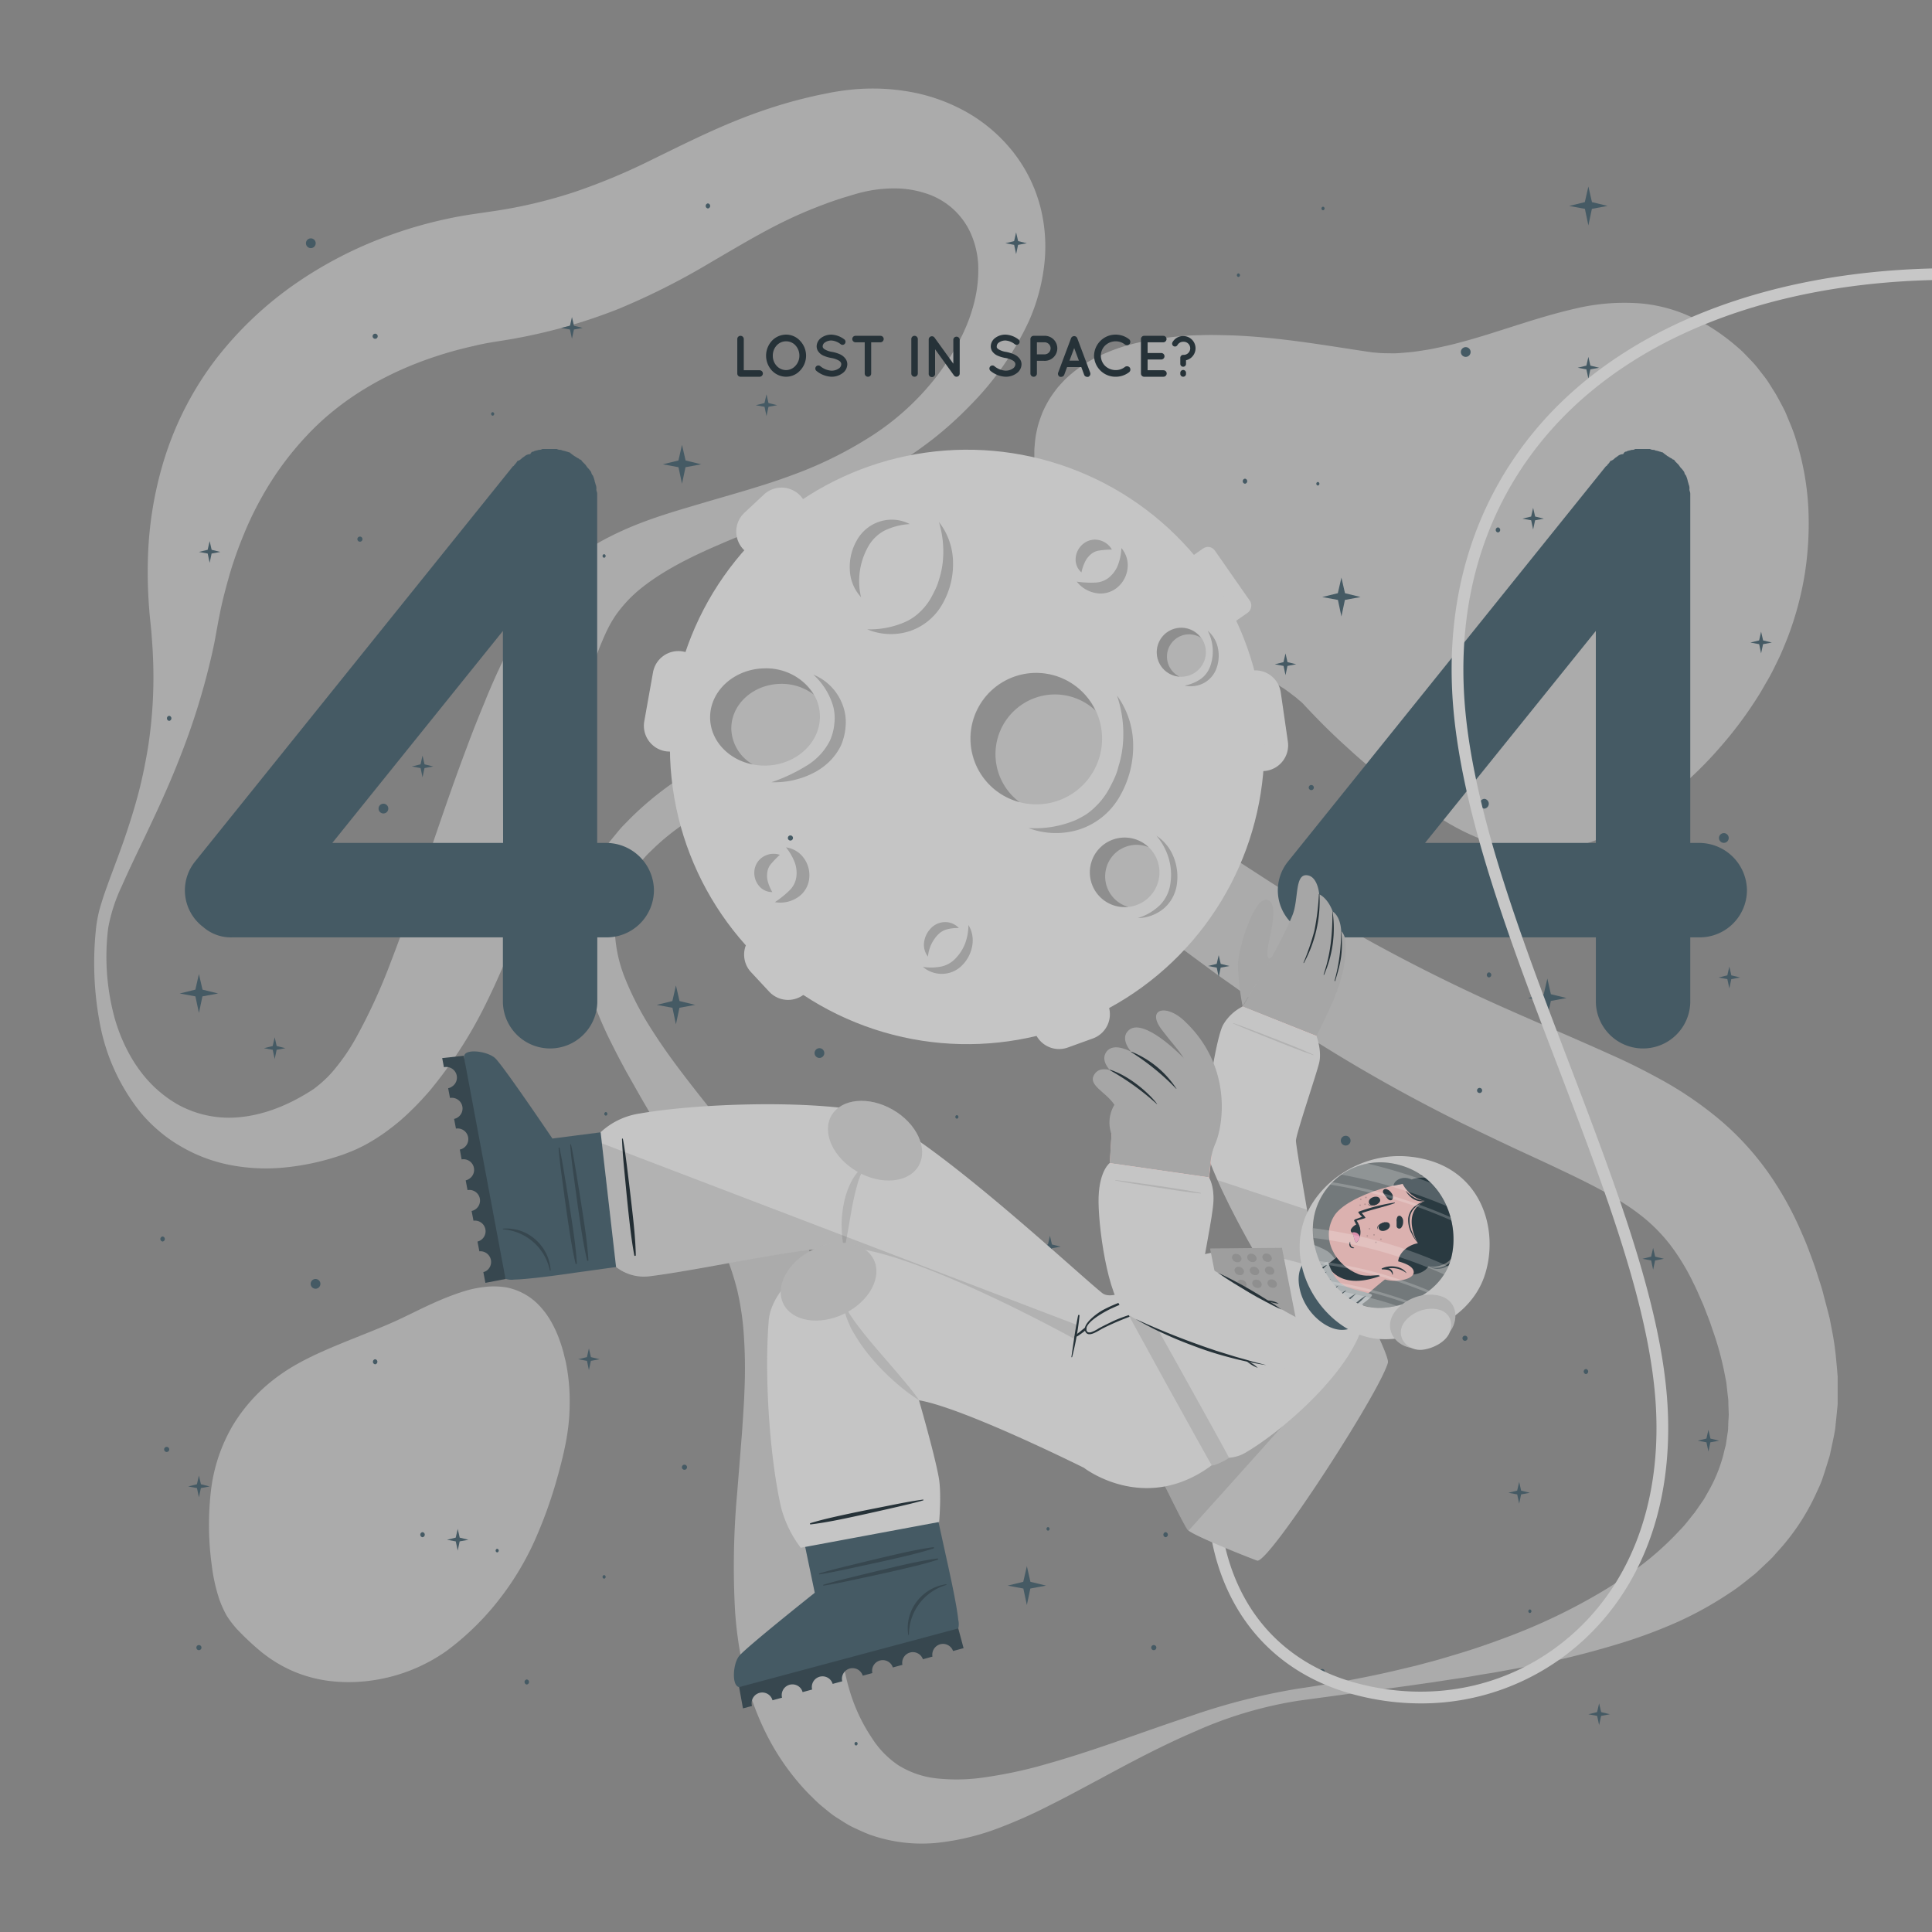 <svg xmlns="http://www.w3.org/2000/svg" viewBox="0 0 500 500"><rect x="0" y="0" width="500" height="500" fill="#808080" stroke="none"/><g id="freepik--background-complete--inject-77"><g style="opacity:0.4"><path d="M28,240.16a60.34,60.34,0,0,0,1.69,23.39c2.14,7.46,6.1,14.41,11.74,19.09a30.85,30.85,0,0,0,4.41,3.11,27.71,27.71,0,0,0,4.81,2.12,27.21,27.21,0,0,0,10.09,1.35c6.79-.37,13.32-2.93,19.26-6.63.35-.23.77-.47,1.08-.69l.85-.64c.56-.46,1.12-.9,1.66-1.41a28,28,0,0,0,3.12-3.28,52.55,52.55,0,0,0,5.51-8.13,149.14,149.14,0,0,0,9-19.68c5.4-14,10.15-29,15.49-44.11q2-5.67,4.16-11.39c1.41-3.82,2.94-7.64,4.53-11.48a169.14,169.14,0,0,1,11.41-23.16c1.2-2,2.49-3.92,4-5.89.74-1,1.55-2,2.41-2.94s1.76-1.85,2.68-2.71a51.72,51.72,0,0,1,11.86-8.16c8.19-4.18,16.34-6.44,24.2-8.77s15.57-4.4,23-7.17a103.09,103.09,0,0,0,20.83-10.31,67.42,67.42,0,0,0,16.61-15.26c4.55-6,8.14-12.58,9.75-19.27a33.79,33.79,0,0,0,1-9.75,22.93,22.93,0,0,0-2.15-8.49A19,19,0,0,0,239.45,50a25.73,25.73,0,0,0-7.87-1.24,35.29,35.29,0,0,0-8.47,1c-.72.17-1.44.38-2.16.59l-2.56.77c-1.69.54-3.38,1.1-5,1.72-3.32,1.23-6.58,2.6-9.82,4.16-6.47,3.1-12.93,7-20.1,11.18A180.86,180.86,0,0,1,159.93,80a140.81,140.81,0,0,1-26.08,7.49c-1.1.23-2.2.38-3.3.57l-3,.48c-1.63.27-3.29.59-4.94,1a100.13,100.13,0,0,0-9.81,2.69c-12.9,4.24-24.51,11-33.35,20.45a79.85,79.85,0,0,0-11.71,16,84.21,84.21,0,0,0-4.55,9.4,103.57,103.57,0,0,0-3.66,10.22c-1,3.53-2,7.16-2.71,10.89-.37,1.74-.75,4-1.14,6.1s-.87,4.2-1.37,6.27a181.18,181.18,0,0,1-7.62,24.13c-3,7.77-6.5,15.23-10,22.55-1.76,3.66-3.51,7.3-5.13,11A43.13,43.13,0,0,0,28,240.16Zm-3.1-.33a33.52,33.52,0,0,1,1.38-6.22c.6-2,1.31-3.91,2-5.82,1.4-3.82,2.86-7.58,4.15-11.38s2.48-7.61,3.48-11.46,1.77-7.74,2.41-11.62A118.34,118.34,0,0,0,39.59,170c-.07-1.93-.22-3.86-.36-5.78s-.39-3.69-.57-6a119.63,119.63,0,0,1-.39-13.16,95.59,95.59,0,0,1,4.46-26.92A83.59,83.59,0,0,1,55.9,92.91,93.07,93.07,0,0,1,76.82,73.17a105.66,105.66,0,0,1,25.24-12.71,112.18,112.18,0,0,1,13.47-3.79c2.28-.5,4.59-.91,6.94-1.26l5.68-.83a124.79,124.79,0,0,0,20.59-4.91,160.43,160.43,0,0,0,20.34-8.53c7-3.4,14.71-7.32,23.06-10.58A132.2,132.2,0,0,1,205,26.27c2.18-.6,4.38-1.13,6.58-1.62l3.31-.67c1.25-.23,2.5-.43,3.77-.59a54.87,54.87,0,0,1,15.61.17,46.59,46.59,0,0,1,15.33,5.14,41.18,41.18,0,0,1,12.6,10.64,38.59,38.59,0,0,1,7.14,14.59,41.39,41.39,0,0,1,.82,15.37,50,50,0,0,1-3.9,13.85A77.11,77.11,0,0,1,251,105a94.53,94.53,0,0,1-9.6,8.66,110.67,110.67,0,0,1-10.54,7.24c-14.53,8.78-30.45,13.8-45,20.16-7.28,3.13-14.29,6.68-19.8,11.07a34.19,34.19,0,0,0-6.75,7.15c-.43.64-.83,1.28-1.2,1.93s-.7,1.29-1.05,2c-.68,1.42-1.34,3-2,4.64-1.24,3.29-2.33,6.88-3.34,10.55s-2,7.43-3,11.23l-2.91,11.53c-1,3.87-2,7.77-3.06,11.68-4.32,15.61-9.34,31.45-17,46.92a113.55,113.55,0,0,1-14.5,22.48c-1.53,1.76-3.12,3.5-4.87,5.18a52.9,52.9,0,0,1-5.56,4.79,49,49,0,0,1-6.42,4.14A38.19,38.19,0,0,1,90.87,298l-1.84.72c-.59.22-1.11.37-1.67.56a64.58,64.58,0,0,1-13.65,2.86,48.8,48.8,0,0,1-14.11-.63,40.43,40.43,0,0,1-13.1-5,36.35,36.35,0,0,1-5.57-4,38.17,38.17,0,0,1-4.71-4.81,52,52,0,0,1-10.45-23.22A83.75,83.75,0,0,1,24.9,239.83Z" style="fill:#ebebeb"></path><path d="M336,440.15a105,105,0,0,0-26.5,7.85c-8.53,3.64-16.74,8-25,12.48-4.16,2.2-8.31,4.49-12.61,6.62a129.23,129.23,0,0,1-13.44,6,63.78,63.78,0,0,1-15.35,3.76,40.12,40.12,0,0,1-17.85-2c-1.51-.55-3-1.27-4.45-1.94s-2.8-1.62-4.19-2.48-2.58-1.92-3.83-2.93-2.31-2.14-3.45-3.24a62.3,62.3,0,0,1-10.52-14.57,71.9,71.9,0,0,1-6.14-16.52,100.33,100.33,0,0,1-2.45-16.42,209.65,209.65,0,0,1,.56-30.39l1.13-14.11c.19-2.3.32-4.57.47-6.83l.2-3.37.13-3.32a125.68,125.68,0,0,0-.19-12.92,71.18,71.18,0,0,0-1.77-12.11,72.34,72.34,0,0,0-4.28-12.13c-1.81-4.12-3.89-8.28-6.14-12.44-4.5-8.36-9.6-16.69-14.58-25.31l-3.69-6.52c-1.2-2.22-2.39-4.44-3.52-6.73a100.35,100.35,0,0,1-6-14.3,50.87,50.87,0,0,1-2.69-15.88,36.48,36.48,0,0,1,3.73-15.88,41.25,41.25,0,0,1,4.22-6.73l2.47-3c.84-1,1.72-1.81,2.58-2.72a81.39,81.39,0,0,1,11.49-9.59,78,78,0,0,1,13.27-7.13c1.17-.45,2.32-1,3.52-1.39l3.59-1.22c2.42-.69,4.86-1.38,7.34-1.88a102.57,102.57,0,0,1,30.28-1.69,131.63,131.63,0,0,1,15.07,2.11c5,.93,9.9,2.23,14.77,3.65,2.41.76,4.86,1.46,7.23,2.32l3.59,1.25,3.55,1.35q7.08,2.75,13.92,6c2.28,1.1,4.53,2.23,6.79,3.36s4.46,2.37,6.66,3.6,4.4,2.47,6.55,3.78,4.32,2.6,6.42,4l12.13,7.85c2,1.28,4,2.48,6,3.73l3,1.85,3,1.79a455.36,455.36,0,0,0,49.41,25.52c8.52,3.78,17.13,7.41,26.24,11.52,4.54,2,9.21,4.33,14,7a94.06,94.06,0,0,1,14.47,10,73.49,73.49,0,0,1,12.65,13.87,85.08,85.08,0,0,1,8.63,15.69c1.2,2.64,2.11,5.24,3.07,7.86.46,1.3.85,2.59,1.27,3.88s.84,2.57,1.18,4l1.08,4.09.52,2.05.4,2.13a73,73,0,0,1,1.27,8.58c.14,1.46.28,2.92.38,4.38V363c0,.74-.12,1.5-.18,2.25l-.46,4.49c-.22,1.49-.57,3-.87,4.45l-.47,2.21c-.18.73-.43,1.46-.65,2.18-.45,1.44-.89,2.89-1.38,4.3s-1.19,2.77-1.8,4.13a57.49,57.49,0,0,1-9.67,14.46l-1.4,1.58c-.49.5-1,1-1.5,1.45-1,.95-2,1.91-3,2.81-2.14,1.67-4.2,3.45-6.44,4.86a91.94,91.94,0,0,1-13.53,7.55,131.08,131.08,0,0,1-14,5.29,232,232,0,0,1-28.15,6.86c-2.35.41-4.69.89-7,1.24s-4.67.83-7,1.16-4.69.71-7,1.06l-7,1Zm-.52-3.06c9.27-1.34,18.47-3,27.54-5.2l3.4-.81,3.38-.9c2.25-.57,4.48-1.26,6.7-1.93,4.46-1.3,8.84-2.82,13.16-4.44a151.67,151.67,0,0,0,24.68-11.75,114.27,114.27,0,0,0,11-7.42,78.44,78.44,0,0,0,9.34-8.56c1.47-1.45,2.62-3.1,3.9-4.62l1.67-2.41c.27-.4.56-.79.82-1.2l.69-1.24A39.34,39.34,0,0,0,446,376.53c.2-.87.4-1.72.64-2.56l.39-2.62c.06-.44.15-.86.19-1.3l.05-1.34c0-.9.12-1.77.13-2.66l-.1-2.72c0-.45,0-.89-.05-1.35l-.17-1.39-.3-2.76-.55-2.82A80.37,80.37,0,0,0,443,343.55c-.28-.95-.69-2-1.08-3s-.76-2-1.17-3c-.85-1.89-1.64-3.85-2.55-5.6a56.69,56.69,0,0,0-5.82-9.61,42.94,42.94,0,0,0-7.16-7.35c-5.39-4.38-12.8-8.21-21.15-12.15-4.15-2-8.47-3.94-12.86-6s-8.82-4.19-13.24-6.35a422.5,422.5,0,0,1-51.52-30.23l-3.09-2.09-3-2.15c-2-1.44-4.07-2.85-6.07-4.32l-11.68-8.62c-3.72-2.73-7.5-5.37-11.29-8l-5.74-3.81c-1.93-1.22-3.86-2.46-5.81-3.67-3.91-2.34-7.82-4.72-11.83-6.84l-3-1.63-3-1.55c-2-1.06-4.06-2-6.11-2.95a139,139,0,0,0-25.27-8.88,95.16,95.16,0,0,0-13-2.11,68.35,68.35,0,0,0-13,0A58.76,58.76,0,0,0,180,211.33a59.66,59.66,0,0,0-10.41,7.82c-.77.77-1.6,1.51-2.34,2.29l-2.08,2.36a32.7,32.7,0,0,0-3.33,5.17,24.54,24.54,0,0,0-2.73,11.72,36.43,36.43,0,0,0,2.66,12.52,78.4,78.4,0,0,0,6.2,12.17c2.46,3.94,5.16,7.82,8.05,11.62,5.73,7.63,12,15.08,18.16,23,3.07,4,6.08,8.12,8.94,12.54a95.55,95.55,0,0,1,7.82,14.39c4.54,10.75,6.29,21.63,7,32.09,1.37,20.88-1.3,40.09-.91,57.31.18,8.59,1.12,16.52,3.62,23.54a44.52,44.52,0,0,0,5.05,10,23.71,23.71,0,0,0,6.84,7,23.46,23.46,0,0,0,9.88,3.38,48.82,48.82,0,0,0,12.43-.28,117.12,117.12,0,0,0,13.21-2.67c4.42-1.21,8.88-2.54,13.3-4,8.88-2.9,17.7-6.21,26.66-9.15A166.85,166.85,0,0,1,335.52,437.09Z" style="fill:#ebebeb"></path><path d="M293.15,89a68.75,68.75,0,0,1,9.1-1.64c1.46-.19,2.88-.3,4.31-.43s2.83-.16,4.22-.19c2.78-.1,5.49,0,8.2.06,10.74.43,21,2.07,31.14,3.64l3.59.54,1.59.23,1.63.13c1.09.1,2.22.07,3.34.1s2.28-.1,3.45-.19,2.32-.21,3.51-.4,2.35-.35,3.55-.59c2.36-.48,4.78-1,7.16-1.66,9.64-2.54,19.17-6.32,29.81-8.75a54.56,54.56,0,0,1,17.17-1.3,39.47,39.47,0,0,1,13.47,3.82c.71.35,1.44.68,2.13,1l2,1.19A55,55,0,0,1,450,90.14c1.18,1,2.3,2.26,3.44,3.43s2.05,2.49,3.07,3.76,1.78,2.63,2.66,4c.45.68.8,1.37,1.16,2l1.1,2.08.54,1.06.45,1.06.88,2.14a38.48,38.48,0,0,1,1.56,4.32A70.67,70.67,0,0,1,468,131.49a84.46,84.46,0,0,1-.94,17.16A83.52,83.52,0,0,1,462.64,165c-.51,1.31-1.05,2.61-1.6,3.89s-1.2,2.55-1.81,3.8-1.27,2.5-2,3.72-1.36,2.43-2.13,3.62a102.83,102.83,0,0,1-9.95,13.37,101.27,101.27,0,0,1-11.7,11.47A85.63,85.63,0,0,1,420.36,214a54.3,54.3,0,0,1-14.7,5.65,35.11,35.11,0,0,1-16-.38,59.56,59.56,0,0,1-15-6.35,158.74,158.74,0,0,1-26-19.47c-4-3.6-7.75-7.35-11.31-11.2a8.34,8.34,0,0,0-1.11-1l-.93-.81c-.72-.49-1.27-1-2-1.5l-1-.72c-.37-.23-.75-.44-1.1-.68-.69-.48-1.55-.88-2.27-1.35a98,98,0,0,0-11-5.14l-6.58-2.59-3.52-1.37-3.67-1.52c-2.49-1-5.11-2.27-7.77-3.59a75,75,0,0,1-8.24-4.91,52.45,52.45,0,0,1-8.24-7,43.51,43.51,0,0,1-6.87-9.56l-.72-1.32-.61-1.35c-.39-.91-.8-1.82-1.16-2.74a46.32,46.32,0,0,1-1.62-5.54l-.57-2.76-.35-2.68a45.48,45.48,0,0,1-.34-5.26c0-.46,0-.81,0-1.34,0-.71,0-1.4.09-2.09a24.09,24.09,0,0,1,.63-4.32c.07-.35.16-.72.25-1.08l.35-1.1c.24-.72.51-1.44.78-2.15a28.78,28.78,0,0,1,2.13-4c.41-.61.83-1.2,1.27-1.78.22-.29.44-.59.66-.85l.69-.77c.45-.49.92-1,1.41-1.46s.93-.84,1.42-1.26,1-.79,1.45-1.15l1.41-1c.47-.3,1-.64,1.42-.9l1.37-.76A47.56,47.56,0,0,1,293.15,89Z" style="fill:#ebebeb"></path><path d="M146.71,354a50.4,50.4,0,0,1,.71,10.09c-.09,6.46-1.55,12.37-3.14,18.14a116.67,116.67,0,0,1-6.05,16.8,74.27,74.27,0,0,1-9.35,15.3,70,70,0,0,1-13.41,13,44.23,44.23,0,0,1-18.92,7.53,42.28,42.28,0,0,1-10.9.22,34.83,34.83,0,0,1-10.15-2.73,35.58,35.58,0,0,1-8-4.94,69.86,69.86,0,0,1-6.16-5.78,25.1,25.1,0,0,1-2.69-3.53A28,28,0,0,1,56.79,414a45.49,45.49,0,0,1-2-9,76.72,76.72,0,0,1-.21-19.1,43.19,43.19,0,0,1,5.81-17.24A43.74,43.74,0,0,1,72.21,356c4.73-3.44,10.29-5.91,15.72-8.16s10.87-4.25,15.94-6.65,10-5.06,16.18-7a28.36,28.36,0,0,1,5.06-1.09,20.46,20.46,0,0,1,6,.09,15.88,15.88,0,0,1,7.25,3.53,19.78,19.78,0,0,1,1.46,1.43c.43.49.86,1,1.27,1.52A24.38,24.38,0,0,1,143,342.7a29.65,29.65,0,0,1,1.4,3c.35.93.74,2,1,2.85l.41,1.41.33,1.37C146.4,352.25,146.55,353.11,146.71,354Z" style="fill:#ebebeb"></path></g></g><g id="freepik--number-2--inject-77"><path d="M452.11,230.37a12.24,12.24,0,0,1-12.44,12.22h-2.23v16.88a12.22,12.22,0,0,1-24.43,0V242.59H343a10.88,10.88,0,0,1-7.55-2.67,11.88,11.88,0,0,1-2-17.1l82.18-102.18c.23,0,.23-.22.45-.44a3.47,3.47,0,0,0,.67-.89,2.48,2.48,0,0,0,1.11-.67c.22-.22.66-.44.89-.67a2.37,2.37,0,0,1,1.33-.44c.22-.44.44-.67.89-.67.22-.22.66-.22,1.33-.44a1.35,1.35,0,0,0,.89-.22H427a2,2,0,0,0,1.11.22c.23.22.89.22,1.34.44.22,0,.67.23.89.23.44.44.88.66,1.1.88.45.23.67.45,1.12.67a.22.22,0,0,1,.22.22c.22,0,.67.22.67.45l.88.89c.23.22.45.66.67.88a6.52,6.52,0,0,1,.89,1.11,1.61,1.61,0,0,0,.45.89,9.55,9.55,0,0,1,.44,1.34c0,.22.22.66.22.88a2.46,2.46,0,0,1,.22,1.34c0,.44.22.66.22,1.11v90.4h2.23A12.38,12.38,0,0,1,452.11,230.37ZM413,163.29,368.8,218.15H413Z" style="fill:#455a64"></path></g><g id="freepik--Planet--inject-77"><path d="M179.86,189l2.26-12.67a6.67,6.67,0,0,0-5.39-7.73h0A6.67,6.67,0,0,0,169,174l-2.26,12.66a6.68,6.68,0,0,0,5.39,7.74h0A6.67,6.67,0,0,0,179.86,189Z" style="fill:#C5C5C5"></path><path d="M333.3,191.94l-1.84-12.74a6.66,6.66,0,0,0-7.55-5.64h0a6.66,6.66,0,0,0-5.64,7.55l1.83,12.73a6.68,6.68,0,0,0,7.56,5.65h0A6.67,6.67,0,0,0,333.3,191.94Z" style="fill:#C5C5C5"></path><path d="M201.76,142.45l5.05-4.72a6.67,6.67,0,0,0,.33-9.42h0a6.68,6.68,0,0,0-9.43-.33l-5.05,4.72a6.66,6.66,0,0,0-.32,9.42h0A6.67,6.67,0,0,0,201.76,142.45Z" style="fill:#C5C5C5"></path><path d="M208.83,247.51l-4.71-5a6.67,6.67,0,0,0-9.43-.33h0a6.67,6.67,0,0,0-.32,9.42l4.71,5.06a6.68,6.68,0,0,0,9.43.32h0A6.67,6.67,0,0,0,208.83,247.51Z" style="fill:#C5C5C5"></path><rect x="303.33" y="146.15" width="20.24" height="13.33" rx="2.16" transform="translate(259.59 -191.72) rotate(55.12)" style="fill:#C5C5C5"></rect><path d="M276.34,271.1l6.5-2.35a6.66,6.66,0,0,0,4-8.53h0a6.66,6.66,0,0,0-8.53-4l-6.5,2.35a6.68,6.68,0,0,0-4,8.54h0A6.68,6.68,0,0,0,276.34,271.1Z" style="fill:#C5C5C5"></path><circle cx="250.29" cy="193.32" r="76.92" transform="translate(-29.43 45.75) rotate(-9.87)" style="fill:#C5C5C5"></circle><path d="M243,135.1a17.24,17.24,0,0,1,3.64,10.19A20.82,20.82,0,0,1,244,156.13a15.27,15.27,0,0,1-8.71,7.25,15.87,15.87,0,0,1-10.85-.51,22.75,22.75,0,0,0,9.9-1.94,13.54,13.54,0,0,0,3.88-2.69,15.3,15.3,0,0,0,2.85-3.75c.38-.7.76-1.44,1.1-2.18s.63-1.51.84-2.29a22.21,22.21,0,0,0,1-4.79A26.4,26.4,0,0,0,243,135.1Z" style="opacity:0.2"></path><path d="M222.83,154.54a11,11,0,0,1-2.89-6.95,13.77,13.77,0,0,1,1.74-7.63,10.4,10.4,0,0,1,6.25-5.06,10.2,10.2,0,0,1,7.53.73,17.2,17.2,0,0,0-6.59,1.71,10.5,10.5,0,0,0-4.26,4.25A18.21,18.21,0,0,0,222.83,154.54Z" style="opacity:0.2"></path><path d="M250.63,239.39a7.66,7.66,0,0,1,1,5.27,9.34,9.34,0,0,1-2.48,5,7.34,7.34,0,0,1-5.24,2.37,7.53,7.53,0,0,1-5.07-1.8,13.7,13.7,0,0,0,4.85-.11,7.18,7.18,0,0,0,3.67-2.15,11.45,11.45,0,0,0,2.41-3.79A13.9,13.9,0,0,0,250.63,239.39Z" style="opacity:0.2"></path><path d="M240.15,247.57a5,5,0,0,1-1-3.66,6.38,6.38,0,0,1,1.71-3.62,5.15,5.15,0,0,1,3.81-1.65,4.83,4.83,0,0,1,3.49,1.54,10.76,10.76,0,0,0-3.27.38,5.19,5.19,0,0,0-2.24,1.42A9.54,9.54,0,0,0,240.15,247.57Z" style="opacity:0.2"></path><path d="M203.42,219.3a6.84,6.84,0,0,1,4.62,2.79,7.54,7.54,0,0,1,1.32,5.71,6.71,6.71,0,0,1-3.52,4.8,8,8,0,0,1-5.29.87,25.24,25.24,0,0,0,3.74-3,6,6,0,0,0,1.76-3.25,7.86,7.86,0,0,0-.31-3.85A14.21,14.21,0,0,0,203.42,219.3Z" style="opacity:0.2"></path><path d="M199.87,230.87a4.39,4.39,0,0,1-3.52-1.7,5.26,5.26,0,0,1-1.06-4.17,4.8,4.8,0,0,1,2.68-3.52,5,5,0,0,1,3.85-.25,24.48,24.48,0,0,0-2.3,2.38,4.07,4.07,0,0,0-.92,2,6,6,0,0,0,.06,2.33A11,11,0,0,0,199.87,230.87Z" style="opacity:0.2"></path><path d="M290.22,141.84a6.86,6.86,0,0,1,1.6,5.17,7.52,7.52,0,0,1-2.8,5.14,6.75,6.75,0,0,1-5.82,1.25,8,8,0,0,1-4.53-2.87,25.18,25.18,0,0,0,4.78.24,5.93,5.93,0,0,0,3.47-1.25,7.75,7.75,0,0,0,2.33-3.09A14.1,14.1,0,0,0,290.22,141.84Z" style="opacity:0.2"></path><path d="M279.88,148.14a4.4,4.4,0,0,1-1.5-3.61,5.25,5.25,0,0,1,2-3.82,4.79,4.79,0,0,1,4.33-.86,5.06,5.06,0,0,1,3.05,2.38,24.07,24.07,0,0,0-3.3.25,4.13,4.13,0,0,0-2,.85,5.94,5.94,0,0,0-1.51,1.78A11.47,11.47,0,0,0,279.88,148.14Z" style="opacity:0.2"></path><path d="M271.36,207.87a17,17,0,1,0-19.85-13.55A17,17,0,0,0,271.36,207.87Z" style="fill:#C5C5C5"></path><path d="M271.36,207.87a17,17,0,1,0-19.85-13.55A17,17,0,0,0,271.36,207.87Z" style="opacity:0.1"></path><path d="M270.11,180a15.32,15.32,0,0,1,13.4,3.89,17,17,0,1,0-19.63,23.71,15.47,15.47,0,0,1,6.23-27.6Z" style="opacity:0.2"></path><path d="M289.08,180a22,22,0,0,1,4.18,12.58,25.91,25.91,0,0,1-3.29,13.2,18.73,18.73,0,0,1-10.53,8.85,20.16,20.16,0,0,1-13.27-.33,27.15,27.15,0,0,0,12.33-2.11,26.72,26.72,0,0,0,2.63-1.45,16.67,16.67,0,0,0,2.29-1.89,18.83,18.83,0,0,0,3.62-4.71c.48-.89.95-1.81,1.37-2.74s.78-1.89,1-2.87a27.14,27.14,0,0,0,1.2-6A31,31,0,0,0,289.08,180Z" style="opacity:0.2"></path><path d="M308.05,174.69a6.36,6.36,0,1,0-8.23-3.54A6.33,6.33,0,0,0,308.05,174.69Z" style="fill:#C5C5C5"></path><path d="M308.05,174.69a6.36,6.36,0,1,0-8.23-3.54A6.33,6.33,0,0,0,308.05,174.69Z" style="opacity:0.1"></path><path d="M305.61,164.58a5.69,5.69,0,0,1,5.18.47,6.33,6.33,0,1,0-5.5,10.08,5.77,5.77,0,0,1,.32-10.55Z" style="opacity:0.2"></path><path d="M312.56,163.24a7.9,7.9,0,0,1,2.59,4.28,9.54,9.54,0,0,1-.23,5.16,7,7,0,0,1-3.34,4.07,7.24,7.24,0,0,1-5,.68,10.83,10.83,0,0,0,4.28-1.79,7,7,0,0,0,2.44-3.48A11.52,11.52,0,0,0,312.56,163.24Z" style="opacity:0.2"></path><path d="M295.8,233.42a9,9,0,1,0-12.4-2.94A9,9,0,0,0,295.8,233.42Z" style="fill:#C5C5C5"></path><path d="M295.8,233.42a9,9,0,1,0-12.4-2.94A9,9,0,0,0,295.8,233.42Z" style="opacity:0.1"></path><path d="M289.89,219.86a8.12,8.12,0,0,1,7.37-.61A9,9,0,1,0,292,234.71a8.21,8.21,0,0,1-2.15-14.85Z" style="opacity:0.2"></path><path d="M299.28,216.28a11.77,11.77,0,0,1,4.42,5.45,13.77,13.77,0,0,1,.87,7.13,10,10,0,0,1-3.51,6.36,10.82,10.82,0,0,1-6.61,2.38,14.1,14.1,0,0,0,5.73-3.35,9.75,9.75,0,0,0,2.72-5.63,15,15,0,0,0-.43-6.46A16,16,0,0,0,299.28,216.28Z" style="opacity:0.2"></path><path d="M212.19,185.13c.2,6.94-6,12.76-13.83,13S184,192.92,183.79,186s6-12.76,13.82-13S212,178.18,212.19,185.13Z" style="fill:#C5C5C5"></path><path d="M212.19,185.13c.2,6.94-6,12.76-13.83,13S184,192.92,183.79,186s6-12.76,13.82-13S212,178.18,212.19,185.13Z" style="opacity:0.1"></path><path d="M189.27,188.79a11,11,0,0,0,5.56,9.05c-6.18-1.2-10.88-6-11.05-11.87-.21-6.94,6-12.76,13.83-13a14.44,14.44,0,0,1,13,6.79,13.7,13.7,0,0,0-8.82-2.77C194.71,177.2,189.08,182.49,189.27,188.79Z" style="opacity:0.2"></path><path d="M210.5,174.6a13.5,13.5,0,0,1,7.38,7.35,12.61,12.61,0,0,1,1,5.47,15.77,15.77,0,0,1-1.21,5.45,15.23,15.23,0,0,1-3.33,4.51,17.29,17.29,0,0,1-4.53,3,22.17,22.17,0,0,1-10.17,2.06,43.92,43.92,0,0,0,9-4.21,16.06,16.06,0,0,0,6.18-6.62,13.86,13.86,0,0,0,1.11-4.35,12,12,0,0,0-.31-4.5A17.73,17.73,0,0,0,210.5,174.6Z" style="opacity:0.2"></path></g><g id="freepik--number-1--inject-77"><path d="M169.24,230.37a12.24,12.24,0,0,1-12.44,12.22h-2.22v16.88a12.22,12.22,0,0,1-24.43,0V242.59h-70a10.88,10.88,0,0,1-7.55-2.67,11.88,11.88,0,0,1-2-17.1l82.18-102.18c.23,0,.23-.22.45-.44a3.47,3.47,0,0,0,.67-.89,2.54,2.54,0,0,0,1.11-.67c.22-.22.66-.44.89-.67a2.37,2.37,0,0,1,1.33-.44c.22-.44.44-.67.89-.67.22-.22.66-.22,1.33-.44a1.36,1.36,0,0,0,.89-.22h3.77a2,2,0,0,0,1.11.22c.22.22.89.22,1.34.44.22,0,.66.23.89.23.44.44.88.66,1.1.88.45.23.67.45,1.12.67a.22.22,0,0,1,.22.22c.22,0,.67.22.67.45l.88.89c.22.22.45.66.67.88a7.07,7.07,0,0,1,.89,1.11,1.66,1.66,0,0,0,.44.89,8.29,8.29,0,0,1,.45,1.34c0,.22.22.66.22.88a2.46,2.46,0,0,1,.22,1.34c0,.44.22.66.22,1.11v90.4h2.22A12.38,12.38,0,0,1,169.24,230.37Zm-39.09-67.08L86,218.15h44.2Z" style="fill:#455a64"></path></g><g id="freepik--Text--inject-77"><path d="M190.81,96.67V87.74a.82.82,0,0,1,.83-.83.84.84,0,0,1,.85.83v8.08h4.1a.84.84,0,0,1,0,1.68h-5A.83.83,0,0,1,190.81,96.67Z" style="fill:#263238"></path><path d="M207.08,88.22a5.56,5.56,0,0,1,0,7.66,4.92,4.92,0,0,1-3.62,1.62,5.11,5.11,0,0,1-3.71-1.62,5.67,5.67,0,0,1,0-7.66,5.07,5.07,0,0,1,3.71-1.62A4.89,4.89,0,0,1,207.08,88.22Zm-.2,3.83a3.89,3.89,0,0,0-1-2.65,3.25,3.25,0,0,0-2.39-1.07A3.3,3.3,0,0,0,201,89.4a3.89,3.89,0,0,0-1,2.65,3.82,3.82,0,0,0,1,2.64,3.31,3.31,0,0,0,2.45,1.09,3.27,3.27,0,0,0,2.39-1.09A3.82,3.82,0,0,0,206.88,92.05Z" style="fill:#263238"></path><path d="M211.18,94.87a.79.79,0,0,1,1.11-.11,5,5,0,0,0,2.89,1.17,3.26,3.26,0,0,0,1.89-.56,1.35,1.35,0,0,0,.65-1.09.88.88,0,0,0-.13-.49,1.41,1.41,0,0,0-.46-.45,5.88,5.88,0,0,0-2.07-.71h0a8.41,8.41,0,0,1-1.95-.59,3.27,3.27,0,0,1-1.41-1.18,2.32,2.32,0,0,1-.35-1.24,2.8,2.8,0,0,1,1.21-2.21,4.45,4.45,0,0,1,2.62-.81,5.93,5.93,0,0,1,3.3,1.21.79.79,0,0,1,.21,1.08.76.76,0,0,1-1.07.23,4.37,4.37,0,0,0-2.44-1,2.87,2.87,0,0,0-1.69.51,1.21,1.21,0,0,0-.58,1A.69.69,0,0,0,213,90a1.35,1.35,0,0,0,.4.39,5.12,5.12,0,0,0,1.9.67h0a9.33,9.33,0,0,1,2.09.63A3.6,3.6,0,0,1,218.92,93a2.43,2.43,0,0,1,.36,1.29,2.9,2.9,0,0,1-1.3,2.34,4.69,4.69,0,0,1-2.8.87A6.56,6.56,0,0,1,211.31,96,.8.8,0,0,1,211.18,94.87Z" style="fill:#263238"></path><path d="M227.87,88.59h-2.41v8.08a.82.82,0,0,1-.83.83.83.83,0,0,1-.84-.83V88.59H221.4a.85.85,0,0,1-.83-.85.82.82,0,0,1,.83-.83h6.47a.83.83,0,0,1,.83.83A.86.86,0,0,1,227.87,88.59Z" style="fill:#263238"></path><path d="M235.85,87.74a.82.82,0,0,1,.83-.83.85.85,0,0,1,.85.83v8.93a.85.85,0,0,1-.85.83.82.82,0,0,1-.83-.83Z" style="fill:#263238"></path><path d="M242,96.67a.83.83,0,1,1-1.65,0v-8.8h0a.83.83,0,0,1,1.49-.52l4.88,6.77V87.87a.83.83,0,0,1,1.65,0v8.8a.83.83,0,0,1-.83.83.82.82,0,0,1-.62-.3.28.28,0,0,1-.07-.09L242,90.39Z" style="fill:#263238"></path><path d="M256.24,94.87a.78.78,0,0,1,1.1-.11,5,5,0,0,0,2.89,1.17,3.32,3.32,0,0,0,1.9-.56,1.38,1.38,0,0,0,.65-1.09.88.88,0,0,0-.14-.49,1.47,1.47,0,0,0-.45-.45,5.87,5.87,0,0,0-2.08-.71h0a8.56,8.56,0,0,1-1.95-.59,3.32,3.32,0,0,1-1.41-1.18,2.41,2.41,0,0,1-.34-1.24,2.78,2.78,0,0,1,1.21-2.21,4.42,4.42,0,0,1,2.61-.81,5.9,5.9,0,0,1,3.3,1.21.79.79,0,0,1,.22,1.08.78.78,0,0,1-1.08.23,4.34,4.34,0,0,0-2.44-1,2.9,2.9,0,0,0-1.69.51,1.21,1.21,0,0,0-.58,1A.69.69,0,0,0,258,90a1.41,1.41,0,0,0,.41.39,5,5,0,0,0,1.89.67h0a9.33,9.33,0,0,1,2.09.63A3.6,3.6,0,0,1,264,93a2.43,2.43,0,0,1,.37,1.29,2.93,2.93,0,0,1-1.3,2.34,4.74,4.74,0,0,1-2.81.87A6.56,6.56,0,0,1,256.36,96,.8.8,0,0,1,256.24,94.87Z" style="fill:#263238"></path><path d="M270.21,93.38h-1.86v3.29a.84.84,0,0,1-1.68,0V87.74a.83.83,0,0,1,.83-.83h2.71a3.24,3.24,0,1,1,0,6.47Zm-1.86-1.68h1.86a1.56,1.56,0,1,0,0-3.11h-1.86Z" style="fill:#263238"></path><path d="M279.84,95h-3.68l-.74,2a.87.87,0,0,1-.79.53,1,1,0,0,1-.29,0,.86.86,0,0,1-.49-1.09l3.34-8.92a.86.86,0,0,1,.8-.53.83.83,0,0,1,.8.53l3.35,8.92a.86.86,0,0,1-.5,1.09.85.85,0,0,1-.29,0,.82.82,0,0,1-.77-.53Zm-.62-1.66L278,90.08l-1.22,3.26Z" style="fill:#263238"></path><path d="M283.14,92.05a5.57,5.57,0,0,1,5.56-5.45,5.65,5.65,0,0,1,3.49,1.18.87.87,0,0,1-1.06,1.38,3.78,3.78,0,0,0-2.43-.83A4,4,0,0,0,286,89.42a3.71,3.71,0,0,0,0,5.27,4,4,0,0,0,2.73,1.09,3.78,3.78,0,0,0,2.43-.84.93.93,0,0,1,1.21.17.89.89,0,0,1-.15,1.21,5.65,5.65,0,0,1-3.49,1.18A5.54,5.54,0,0,1,283.14,92.05Z" style="fill:#263238"></path><path d="M295.28,96.67V87.74a.82.82,0,0,1,.83-.83h4.95a.84.84,0,0,1,.84.83.86.86,0,0,1-.84.85H297v2.77h3.53a.84.84,0,0,1,0,1.68H297v2.78h4.1a.84.84,0,1,1,0,1.68h-4.9s0,0,0,0h0A.83.83,0,0,1,295.28,96.67Z" style="fill:#263238"></path><path d="M306.94,93.17v1a.73.73,0,0,1-.74.74.74.74,0,0,1-.74-.74V92.58s0,0,0,0,0,0,0,0a.76.76,0,0,1,.74-.74,1.7,1.7,0,1,0,0-3.39,1.68,1.68,0,0,0-1.46.83.74.74,0,1,1-1.28-.74,3.16,3.16,0,0,1,2.74-1.57,3.17,3.17,0,0,1,.74,6.26Zm0,3.32v.27a.73.73,0,0,1-.74.74.74.74,0,0,1-.74-.74v-.27a.74.74,0,0,1,.74-.74A.73.73,0,0,1,306.94,96.49Z" style="fill:#263238"></path></g><g id="freepik--Stars--inject-77"><polygon points="260.78 410.36 264.84 411.11 265.75 415.38 266.65 411.11 270.71 410.35 266.67 409.37 265.75 405.32 264.82 409.37 260.78 410.36" style="fill:#455a64"></polygon><polygon points="169.97 260.06 174.03 260.81 174.93 265.09 175.84 260.81 179.9 260.06 175.86 259.07 174.93 255.03 174.01 259.07 169.97 260.06" style="fill:#455a64"></polygon><polygon points="395.48 258.29 399.54 259.04 400.45 263.32 401.36 259.04 405.42 258.29 401.37 257.3 400.45 253.26 399.52 257.3 395.48 258.29" style="fill:#455a64"></polygon><polygon points="439.36 372.85 441.63 373.27 442.14 375.66 442.64 373.27 444.91 372.85 442.65 372.3 442.14 370.04 441.62 372.3 439.36 372.85" style="fill:#455a64"></polygon><polygon points="408.3 95.17 410.56 95.59 411.07 97.98 411.58 95.59 413.85 95.17 411.59 94.62 411.07 92.36 410.56 94.62 408.3 95.17" style="fill:#455a64"></polygon><polygon points="453 166.29 455.27 166.71 455.77 169.1 456.28 166.71 458.55 166.29 456.29 165.74 455.77 163.48 455.26 165.74 453 166.29" style="fill:#455a64"></polygon><polygon points="106.58 198.36 108.85 198.78 109.35 201.17 109.86 198.78 112.13 198.36 109.87 197.81 109.35 195.55 108.84 197.81 106.58 198.36" style="fill:#455a64"></polygon><polygon points="48.7 384.69 50.97 385.11 51.48 387.5 51.99 385.11 54.26 384.69 52 384.13 51.48 381.88 50.96 384.13 48.7 384.69" style="fill:#455a64"></polygon><polygon points="425.06 325.78 427.32 326.2 427.83 328.59 428.34 326.2 430.61 325.77 428.35 325.22 427.83 322.96 427.31 325.22 425.06 325.78" style="fill:#455a64"></polygon><polygon points="115.68 398.49 117.95 398.91 118.46 401.3 118.96 398.91 121.23 398.49 118.97 397.94 118.46 395.68 117.94 397.94 115.68 398.49" style="fill:#455a64"></polygon><polygon points="195.59 104.87 197.86 105.28 198.37 107.68 198.88 105.28 201.14 104.86 198.88 104.31 198.37 102.05 197.85 104.31 195.59 104.87" style="fill:#455a64"></polygon><polygon points="329.91 171.92 332.18 172.34 332.69 174.73 333.19 172.34 335.46 171.91 333.2 171.36 332.69 169.1 332.17 171.36 329.91 171.92" style="fill:#455a64"></polygon><polygon points="149.64 351.77 151.91 352.19 152.41 354.58 152.92 352.19 155.19 351.77 152.93 351.22 152.41 348.96 151.9 351.22 149.64 351.77" style="fill:#455a64"></polygon><path d="M51.48,425.74a.66.66,0,0,1,0,1.32A.66.66,0,0,1,51.48,425.74Z" style="fill:#455a64"></path><path d="M379.14,345.68a.66.66,0,0,1,0,1.32A.66.66,0,0,1,379.14,345.68Z" style="fill:#455a64"></path><path d="M385.36,251.65a.66.66,0,0,1,0,1.31A.66.66,0,0,1,385.36,251.65Z" style="fill:#455a64"></path><path d="M339.36,203.16a.66.66,0,0,1,0,1.32A.66.66,0,0,1,339.36,203.16Z" style="fill:#455a64"></path><path d="M136.33,434.64a.66.66,0,0,1,0,1.31A.66.66,0,0,1,136.33,434.64Z" style="fill:#455a64"></path><path d="M109.35,396.52a.66.66,0,0,1,0,1.31A.66.66,0,0,1,109.35,396.52Z" style="fill:#455a64"></path><path d="M177.14,379.06a.66.66,0,0,1,0,1.32A.66.66,0,0,1,177.14,379.06Z" style="fill:#455a64"></path><path d="M301.66,396.52a.66.66,0,0,1,0,1.31A.66.66,0,0,1,301.66,396.52Z" style="fill:#455a64"></path><path d="M410.44,354.3a.66.66,0,0,1,0,1.31A.66.66,0,0,1,410.44,354.3Z" style="fill:#455a64"></path><path d="M382.92,281.55a.66.66,0,0,1,0,1.32A.66.66,0,0,1,382.92,281.55Z" style="fill:#455a64"></path><path d="M271.23,395.21a.47.47,0,0,1,0,.93A.47.47,0,0,1,271.23,395.21Z" style="fill:#455a64"></path><path d="M127.5,106.66a.47.47,0,0,1,0,.93A.47.47,0,0,1,127.5,106.66Z" style="fill:#455a64"></path><path d="M308,340.91a.47.47,0,0,1,0,.93A.47.47,0,0,1,308,340.91Z" style="fill:#455a64"></path><path d="M128.67,400.83a.47.47,0,0,1,0,.93A.47.47,0,0,1,128.67,400.83Z" style="fill:#455a64"></path><path d="M247.64,288.59a.47.47,0,0,1,0,.93A.47.47,0,0,1,247.64,288.59Z" style="fill:#455a64"></path><path d="M348.26,293.94a1.26,1.26,0,0,1,0,2.52A1.26,1.26,0,0,1,348.26,293.94Z" style="fill:#455a64"></path><polygon points="171.54 120.16 175.59 120.91 176.5 125.19 177.41 120.91 181.47 120.16 177.43 119.17 176.5 115.13 175.58 119.17 171.54 120.16" style="fill:#455a64"></polygon><polygon points="342.19 154.51 346.25 155.26 347.16 159.54 348.06 155.26 352.12 154.51 348.08 153.52 347.16 149.48 346.23 153.52 342.19 154.51" style="fill:#455a64"></polygon><polygon points="46.52 257.11 50.57 257.86 51.48 262.14 52.39 257.86 56.45 257.11 52.41 256.12 51.48 252.08 50.56 256.12 46.52 257.11" style="fill:#455a64"></polygon><polygon points="406.11 53.3 410.17 54.05 411.07 58.33 411.98 54.05 416.04 53.29 412 52.31 411.07 48.27 410.15 52.31 406.11 53.3" style="fill:#455a64"></polygon><polygon points="260.19 62.95 262.46 63.37 262.97 65.76 263.48 63.37 265.75 62.95 263.49 62.4 262.97 60.14 262.45 62.4 260.19 62.95" style="fill:#455a64"></polygon><polygon points="51.48 142.84 53.75 143.26 54.26 145.65 54.76 143.26 57.03 142.84 54.77 142.29 54.26 140.03 53.74 142.29 51.48 142.84" style="fill:#455a64"></polygon><path d="M93.15,138.87a.66.66,0,0,1,0,1.32A.66.66,0,0,1,93.15,138.87Z" style="fill:#455a64"></path><path d="M43.14,374.45a.66.66,0,0,1,0,1.32A.66.66,0,0,1,43.14,374.45Z" style="fill:#455a64"></path><path d="M97.09,351.77a.66.66,0,0,1,0,1.31A.66.66,0,0,1,97.09,351.77Z" style="fill:#455a64"></path><path d="M43.78,185.25a.66.66,0,0,1,0,1.31A.66.66,0,0,1,43.78,185.25Z" style="fill:#455a64"></path><path d="M97.09,86.36a.66.66,0,0,1,0,1.32A.66.66,0,0,1,97.09,86.36Z" style="fill:#455a64"></path><path d="M183.21,52.64a.66.66,0,0,1,0,1.31A.66.66,0,0,1,183.21,52.64Z" style="fill:#455a64"></path><path d="M156.79,287.8a.47.47,0,0,1,0,.93A.47.47,0,0,1,156.79,287.8Z" style="fill:#455a64"></path><path d="M156.34,407.63a.47.47,0,0,1,0,.93A.47.47,0,0,1,156.34,407.63Z" style="fill:#455a64"></path><polygon points="394 134.23 396.27 134.65 396.77 137.04 397.28 134.65 399.55 134.23 397.29 133.68 396.77 131.42 396.26 133.68 394 134.23" style="fill:#455a64"></polygon><polygon points="444.77 252.98 447.04 253.4 447.55 255.79 448.06 253.4 450.32 252.97 448.07 252.42 447.55 250.16 447.03 252.42 444.77 252.98" style="fill:#455a64"></polygon><path d="M387.67,136.49a.66.66,0,0,1,0,1.31A.66.66,0,0,1,387.67,136.49Z" style="fill:#455a64"></path><path d="M320.5,70.75a.47.47,0,0,1,0,.93A.47.47,0,0,1,320.5,70.75Z" style="fill:#455a64"></path><path d="M221.55,450.8a.47.47,0,0,1,0,.93A.47.47,0,0,1,221.55,450.8Z" style="fill:#455a64"></path><path d="M434.66,147.6a.47.47,0,0,1,0,.93A.47.47,0,0,1,434.66,147.6Z" style="fill:#455a64"></path><path d="M341.06,124.73a.47.47,0,0,1,0,.93A.47.47,0,0,1,341.06,124.73Z" style="fill:#455a64"></path><path d="M342.4,53.49a.47.47,0,0,1,0,.93A.47.47,0,0,1,342.4,53.49Z" style="fill:#455a64"></path><path d="M212.07,271.27a1.26,1.26,0,0,1,0,2.52A1.26,1.26,0,0,1,212.07,271.27Z" style="fill:#455a64"></path><path d="M384.14,206.74a1.27,1.27,0,0,1,0,2.53A1.27,1.27,0,0,1,384.14,206.74Z" style="fill:#455a64"></path><path d="M99.23,208a1.26,1.26,0,0,1,0,2.52A1.26,1.26,0,0,1,99.23,208Z" style="fill:#455a64"></path><path d="M446.13,215.61a1.26,1.26,0,0,1,0,2.52A1.26,1.26,0,0,1,446.13,215.61Z" style="fill:#455a64"></path><path d="M81.66,331a1.26,1.26,0,0,1,0,2.52A1.26,1.26,0,0,1,81.66,331Z" style="fill:#455a64"></path><polygon points="145.25 84.87 147.51 85.28 148.02 87.68 148.53 85.28 150.8 84.86 148.54 84.31 148.02 82.05 147.51 84.31 145.25 84.87" style="fill:#455a64"></polygon><polygon points="268.95 322.63 271.21 323.05 271.72 325.44 272.23 323.05 274.5 322.63 272.24 322.07 271.72 319.81 271.21 322.07 268.95 322.63" style="fill:#455a64"></polygon><path d="M342.19,431.94a.66.66,0,0,1,0,1.32A.66.66,0,0,1,342.19,431.94Z" style="fill:#455a64"></path><path d="M298.6,425.74a.66.66,0,0,1,0,1.32A.66.66,0,0,1,298.6,425.74Z" style="fill:#455a64"></path><polygon points="312.63 250 314.89 250.42 315.4 252.81 315.91 250.42 318.18 250 315.92 249.45 315.4 247.19 314.88 249.45 312.63 250" style="fill:#455a64"></polygon><polygon points="390.38 386.33 392.65 386.75 393.16 389.14 393.66 386.75 395.93 386.33 393.67 385.78 393.16 383.52 392.64 385.78 390.38 386.33" style="fill:#455a64"></polygon><polygon points="411.07 443.65 413.34 444.07 413.85 446.46 414.36 444.07 416.62 443.65 414.37 443.09 413.85 440.83 413.33 443.09 411.07 443.65" style="fill:#455a64"></polygon><path d="M322.2,123.88a.66.66,0,0,1,0,1.31A.66.66,0,0,1,322.2,123.88Z" style="fill:#455a64"></path><path d="M395.93,416.52a.47.47,0,0,1,0,.93A.47.47,0,0,1,395.93,416.52Z" style="fill:#455a64"></path><polygon points="68.31 271.27 70.58 271.69 71.09 274.08 71.59 271.69 73.86 271.27 71.6 270.71 71.09 268.46 70.57 270.71 68.31 271.27" style="fill:#455a64"></polygon><path d="M42.08,320a.66.66,0,0,1,0,1.31A.66.66,0,0,1,42.08,320Z" style="fill:#455a64"></path><path d="M204.56,216.21a.66.66,0,0,1,0,1.32A.66.66,0,0,1,204.56,216.21Z" style="fill:#455a64"></path><path d="M156.34,143.42a.47.47,0,0,1,0,.93A.47.47,0,0,1,156.34,143.42Z" style="fill:#455a64"></path><path d="M80.44,61.69a1.26,1.26,0,0,1,0,2.52A1.26,1.26,0,0,1,80.44,61.69Z" style="fill:#455a64"></path><path d="M379.33,89.84a1.26,1.26,0,0,1,0,2.52A1.26,1.26,0,0,1,379.33,89.84Z" style="fill:#455a64"></path></g><g id="freepik--Character--inject-77"><path d="M367.65,440.84a66.87,66.87,0,0,1-17.21-2.29c-14.23-3.79-25.15-12.33-31.59-24.69-7.53-14.47-7.4-30.79-4.1-39.84l2.82,1c-3.19,8.72-2.86,24.37,3.94,37.42,6,11.6,16.31,19.62,29.7,23.18,19.23,5.12,38.81,1.12,53.73-11,16.56-13.43,24.95-34.82,23.62-60.23s-13.05-56.07-25.45-88.56c-12-31.35-24.33-63.76-26.92-91.74-2.69-29.07,5.29-55,23.06-75C421,84.65,456.81,70.56,500,69.48l.08,3c-42.32,1.06-77.32,14.79-98.54,38.67-17.21,19.35-24.93,44.5-22.32,72.73,2.55,27.56,14.84,59.78,26.74,90.94,12.48,32.72,24.28,63.62,25.63,89.48,1.38,26.39-7.4,48.66-24.72,62.71A61.86,61.86,0,0,1,367.65,440.84Z" style="fill:#c7c7c7"></path><path d="M288,355.55c-.31.72,17.93,38.85,19.37,40.38a1.22,1.22,0,0,0,.23.19c2.16,1.7,16.59,7.37,17.75,7.76,2.87.95,31.64-43.37,33.84-51.22.55-2-11.27-25.36-15.29-28.58-1.72-1.38-8.25-3.57-9.08-3.3h0C333.66,321.23,288.32,354.83,288,355.55Z" style="fill:#C5C5C5"></path><path d="M288,355.55c-.31.72,17.93,38.85,19.37,40.38a1.22,1.22,0,0,0,.23.19c2.16,1.7,16.59,7.37,17.75,7.76,2.87.95,31.64-43.37,33.84-51.22.55-2-11.27-25.36-15.29-28.58-1.72-1.38-8.25-3.57-9.08-3.3h0C333.66,321.23,288.32,354.83,288,355.55Z" style="opacity:0.1"></path><path d="M288,355.55c-.31.72,17.93,38.85,19.37,40.38a1.22,1.22,0,0,0,.23.19c7.43-8.23,42.24-46.94,42.27-47.56S338,325.89,334.83,320.78C333.66,321.23,288.32,354.83,288,355.55Z" style="opacity:0.1"></path><path d="M184.31,324.46l-35.44,4.91c-6.77,1-12.72,1.7-15.83,1.79h0a4.79,4.79,0,0,1-2.16-.2s0,0-.05,0c-1.66-1.81-11-55.67-10.71-57.66s6-1.27,8,.53,14.84,20.82,14.84,20.82l35.44-4.56Z" style="fill:#455a64"></path><path d="M125.62,332l-.53-2.78a2.63,2.63,0,0,0,.86-.38,2.77,2.77,0,0,0-1.89-5l-.49-2.52a2.63,2.63,0,0,0,.89-.4,2.75,2.75,0,0,0-1.92-5l-.49-2.52A2.71,2.71,0,0,0,123,313a2.75,2.75,0,0,0-2-5l-.48-2.52a2.79,2.79,0,0,0,.95-.43,2.75,2.75,0,0,0-2-5L119,297.5a2.58,2.58,0,0,0,1-.42,2.76,2.76,0,0,0-2-5l-.48-2.51a2.68,2.68,0,0,0,1-.43,2.76,2.76,0,0,0,.7-3.83,2.79,2.79,0,0,0-2.76-1.16l-.48-2.52a2.47,2.47,0,0,0,1-.43,2.75,2.75,0,0,0-2.09-5l-.45-2.37,5.58-.6L130.83,331Z" style="fill:#37474f"></path><path d="M142.51,328.75a11.59,11.59,0,0,0-4.32-8.28,11.24,11.24,0,0,0-8-2.5c-.08,0-.07.17,0,.18a13.41,13.41,0,0,1,12.11,10.61A.09.09,0,0,0,142.51,328.75Z" style="fill:#37474f"></path><path d="M149.29,327c-.24-3.94-.81-7.86-1.41-11.76s-1.21-7.72-1.86-11.57c-.37-2.21-.74-4.42-1.22-6.6a.12.12,0,0,0-.23,0c.29,3.93.89,7.85,1.41,11.76s1.07,7.74,1.69,11.6c.36,2.21.77,4.4,1.29,6.59A.17.17,0,0,0,149.29,327Z" style="fill:#37474f"></path><path d="M152.28,326.18c-.24-3.95-.81-7.86-1.41-11.76s-1.21-7.72-1.86-11.58c-.36-2.2-.74-4.41-1.22-6.6a.12.12,0,0,0-.23,0c.29,3.94.89,7.85,1.41,11.76s1.07,7.74,1.69,11.6c.36,2.22.77,4.41,1.29,6.59A.17.17,0,0,0,152.28,326.18Z" style="fill:#37474f"></path><path d="M159.44,327.9l-4-34.88a19,19,0,0,1,10.14-4.85c14.77-2.56,41.81-3.47,57.56-.7,13.29,2.33,55.49,41.93,62.13,47.18,2.43,1.91,8.07-1.53,8.07-1.53l19.22,39.32s-15.16,10.16-30.17,1.35c-18.48-10.85-56.42-49.07-63.92-50.62-6.78-1.4-35.81,5.35-50.45,7.14A11.71,11.71,0,0,1,159.44,327.9Z" style="fill:#C5C5C5"></path><path d="M164.54,324.83c-.08-3.95-.5-7.89-.95-11.81s-.9-7.76-1.39-11.63c-.29-2.22-.57-4.45-1-6.65a.12.12,0,0,0-.23,0c.14,3.94.58,7.88.95,11.81s.76,7.78,1.23,11.65c.27,2.23.59,4.44,1,6.64A.17.17,0,0,0,164.54,324.83Z" style="fill:#263238"></path><path d="M224,301.74a6.43,6.43,0,0,0-2.26,1.89,13.33,13.33,0,0,0-1.58,2.5,21.7,21.7,0,0,0-1.82,5.56c-.19.95-.3,1.91-.41,2.87s-.13,1.92-.11,2.88.07,1.92.17,2.88a27.82,27.82,0,0,0,.49,2.85c.27-.94.45-1.88.62-2.81s.37-1.85.51-2.77.33-1.84.47-2.75l.25-1.36c.08-.46.14-.92.24-1.36.35-1.8.75-3.58,1.25-5.33A16.56,16.56,0,0,1,224,301.74Z" style="opacity:0.1"></path><ellipse cx="226.46" cy="295.2" rx="9.24" ry="13.02" transform="translate(-142.41 343.79) rotate(-60.01)" style="fill:#C5C5C5"></ellipse><ellipse cx="226.46" cy="295.2" rx="9.24" ry="13.02" transform="translate(-142.41 343.79) rotate(-60.01)" style="opacity:0.1"></ellipse><path d="M312.55,372.44s-15.16,10.16-30.17,1.35c-18.47-10.85-56.41-49.07-63.92-50.62-6.78-1.4-35.8,5.36-50.45,7.14a11.71,11.71,0,0,1-8.57-2.41l-3.68-32L302.57,352Z" style="opacity:0.1"></path><path d="M237.32,368.61S245,403.54,245,403.56c1.49,6.67,2.68,12.55,3,15.64,0,0,0,0,0,.05a4.71,4.71,0,0,1,0,2.17.11.11,0,0,1,0,.06c-1.68,1.79-54.65,15.3-56.65,15.14s-1.74-5.87-.1-8,19.61-16.41,19.61-16.41l-7.3-35Z" style="fill:#455a64"></path><path d="M249.37,426.54l-2.72.74a2.57,2.57,0,0,0-.46-.82,2.75,2.75,0,0,0-3.87-.41,2.8,2.8,0,0,0-1,2.68l-2.47.68a2.76,2.76,0,0,0-5.31,1.45l-2.48.68a2.55,2.55,0,0,0-.47-.89,2.76,2.76,0,0,0-4.83,2.34l-2.47.68a2.85,2.85,0,0,0-.5-.92,2.75,2.75,0,0,0-4.82,2.37l-2.48.67a2.73,2.73,0,0,0-.49-.94,2.76,2.76,0,0,0-4.82,2.4l-2.47.67a2.61,2.61,0,0,0-.5-1,2.77,2.77,0,0,0-4.82,2.44l-2.47.67a2.61,2.61,0,0,0-.51-1,2.76,2.76,0,0,0-4.8,2.47l-2.33.63-1-5.51L248,421.43Z" style="fill:#37474f"></path><path d="M244.84,410a11.61,11.61,0,0,0-7.92,4.95,11.24,11.24,0,0,0-1.86,8.16c0,.08.17.06.17,0a13.43,13.43,0,0,1,9.64-12.91A.09.09,0,1,0,244.84,410Z" style="fill:#37474f"></path><path d="M242.61,403.33c-3.92.54-7.78,1.41-11.62,2.31s-7.6,1.81-11.39,2.75c-2.17.54-4.35,1.08-6.49,1.74a.11.11,0,0,0,.06.22c3.9-.6,7.76-1.5,11.61-2.32s7.64-1.67,11.44-2.59c2.18-.52,4.33-1.1,6.47-1.79A.17.17,0,0,0,242.61,403.33Z" style="fill:#37474f"></path><path d="M241.52,400.41c-3.91.55-7.77,1.42-11.62,2.32s-7.6,1.81-11.39,2.75c-2.17.53-4.34,1.08-6.48,1.73a.12.12,0,0,0,.05.23c3.9-.6,7.76-1.5,11.62-2.33s7.63-1.66,11.43-2.58c2.18-.53,4.34-1.11,6.47-1.79A.17.17,0,0,0,241.52,400.41Z" style="fill:#37474f"></path><path d="M295.37,337.32l-16.11,4.38c-.61.17-1.07,4.89-1.07,4.89s-41.92-23.26-59.09-23.68c-5.88-.15-19.4,9.52-20.15,18.82-1.22,15.06.37,36.16,3.22,48.52a29.93,29.93,0,0,0,5.06,10.31l35.82-6.67s.64-7.35-.08-11.41c-1.09-6.15-5.14-20.09-5.14-20.09,11.51,1.93,42.68,17.47,42.68,17.47s16.83,13.12,34.91-2.09Z" style="fill:#C5C5C5"></path><path d="M279.37,340.52a70.33,70.33,0,0,1-1.9,10.65c0,.13-.22.11-.19,0,.53-3.56,1-7.16,1.72-10.68C279.05,340.18,279.4,340.24,279.37,340.52Z" style="fill:#263238"></path><path d="M295.39,335.4c.08,0,.13.13.05.16a76.93,76.93,0,0,0-7.65,3c-1.16.51-7.52,3.74-6.54,5.89.16.36.55.45,1.08.34a8.32,8.32,0,0,0,2-1c1.32-.71,2.66-1.36,4-2a36.94,36.94,0,0,1,7.82-2.46c.09,0,.11.12,0,.15a71.72,71.72,0,0,0-10.61,4.23c-1.65.85-4,2.66-4.72.74s3.32-4.69,4.45-5.33A39.14,39.14,0,0,1,295.39,335.4Z" style="fill:#263238"></path><path d="M281.07,344.17a15.84,15.84,0,0,1-1.55,1.18,3.86,3.86,0,0,1-1.32.71c-.1,0-.13-.11-.08-.18a5.18,5.18,0,0,1,1.2-1.09c.47-.39.94-.78,1.42-1.15C281.06,343.39,281.37,343.9,281.07,344.17Z" style="fill:#263238"></path><path d="M209.76,394.52c3.86-.47,7.67-1.26,11.46-2.08s7.51-1.66,11.25-2.52c2.14-.5,4.29-1,6.41-1.61a.11.11,0,0,0,0-.22c-3.85.52-7.66,1.34-11.47,2.09s-7.53,1.51-11.28,2.35c-2.16.49-4.28,1-6.4,1.66A.17.17,0,0,0,209.76,394.52Z" style="fill:#263238"></path><path d="M218.61,337.32a8.5,8.5,0,0,0,.64,4.07c.23.65.52,1.27.79,1.91s.63,1.22,1,1.82a42.81,42.81,0,0,0,4.74,6.62,57,57,0,0,0,5.67,5.75,48,48,0,0,0,6.42,4.9c-1.55-2.25-3.27-4.28-5-6.32s-3.43-4-5.15-6-3.42-4-5-6.06c-.79-1-1.59-2.07-2.3-3.16A12.08,12.08,0,0,1,218.61,337.32Z" style="opacity:0.1"></path><path d="M226.13,326c-2.23-4.59-9.28-5.75-15.75-2.6s-9.89,9.42-7.65,14,9.29,5.75,15.75,2.6S228.37,330.57,226.13,326Z" style="fill:#C5C5C5"></path><path d="M226.13,326c-2.23-4.59-9.28-5.75-15.75-2.6s-9.89,9.42-7.65,14,9.29,5.75,15.75,2.6S228.37,330.57,226.13,326Z" style="opacity:0.1"></path><path d="M332.21,334.31c-12.87-18.35-20-33.79-19.62-40.64.31-6,3.4-23.63,9-33.19,1.69-2.88,19.54,4.1,19.1,7.64s-5.75,22-6.24,26.64c-.29,2.61,5,29.21,6.3,35.23C343,340,337.92,342.45,332.21,334.31Z" style="fill: rgb(255, 196, 192);"></path><path d="M329.32,247.54c-1,1-1.49.5-1.25-1.95s3.25-12-.16-12.73-7.46,12.7-7.54,16.82a65.54,65.54,0,0,0,1.23,10.8C322.92,258,326.68,252.34,329.32,247.54Z" style="fill:#a6a6a6"></path><path d="M340.7,268.12c3.45-7.08,8.18-15.68,7.49-24.54a4.41,4.41,0,0,0-1.09-2.67c-.24-4-2.19-5-2.19-5-1.35-3.64-3.5-4.47-3.5-4.47s-.33-4.66-3.18-4.93c-3.2-.31-2.11,6.3-3.73,10.31-3.72,9.17-11.56,21.17-12.9,23.71Z" style="fill:#a6a6a6"></path><path d="M337.36,249.12a64.7,64.7,0,0,0,2.8-8.22,63.61,63.61,0,0,0,1.17-9.43.08.08,0,1,1,.15,0,33.56,33.56,0,0,1-4,17.69C337.42,249.29,337.31,249.25,337.36,249.12Z" style="fill:#263238"></path><path d="M342.57,252.16c.87-2.7,2.36-7.46,2.25-16.3,0,0,.05,0,.05,0a30.2,30.2,0,0,1-2.17,16.35C342.63,252.37,342.51,252.34,342.57,252.16Z" style="fill:#263238"></path><path d="M345.4,253.75a47.29,47.29,0,0,0,1.68-12.82s.05,0,.06,0c.42,5.77-.08,7.92-1.58,12.89C345.5,254,345.35,253.93,345.4,253.75Z" style="fill:#263238"></path><path d="M340.7,268.12l-19.1-7.64a12.12,12.12,0,0,0-5,4.65c-2,3.32-5.69,26.44-4.24,33s13.9,30.48,20.68,38.51,9.62,2.2,8.49-4.59-6.16-35.15-6.14-36.85,5.23-16.95,6-20.1S340.7,268.12,340.7,268.12Z" style="fill:#C5C5C5"></path><path d="M333.06,336.63c-5.14-6.08-13.55-21.34-17.95-31.21l23.17,7.67c1.33,7.74,2.74,15.74,3.27,19C342.68,338.83,339.84,344.66,333.06,336.63Z" style="opacity:0.1"></path><path d="M339.82,272.91c-2.63-1.21-5.33-2.28-8-3.33s-5.35-2.08-8-3.1c-1.54-.58-3.08-1.17-4.63-1.7-.1,0-.13.06,0,.11,2.65,1.18,5.36,2.24,8.05,3.32s5.33,2.14,8,3.17c1.53.59,3.07,1.16,4.63,1.67C339.92,273.1,340,273,339.82,272.91Z" style="opacity:0.1"></path><path d="M292,335.06l23.5,42a9.54,9.54,0,0,0,7.13-1.29c8.73-5.17,23.13-17.64,28.53-28.89,3.88-8.1.78-14.56-5.2-17.08-1.51-.63-21.22-6.9-28.29-6.25a57.2,57.2,0,0,0-21.88,7.37A11.4,11.4,0,0,0,292,335.06Z" style="fill:#C5C5C5"></path><path d="M289.5,335.35c-.09-.61,3.34-2.41,3.83-2.23s24.66,43.78,24.72,44.1-4.15,2.36-4.45,2S289.61,336.18,289.5,335.35Z" style="fill:#C5C5C5"></path><path d="M289.5,335.35c-.09-.61,3.34-2.41,3.83-2.23s24.66,43.78,24.72,44.1-4.15,2.36-4.45,2S289.61,336.18,289.5,335.35Z" style="opacity:0.1"></path><polygon points="317.3 344.16 313.18 323.13 331.76 322.92 335.89 343.95 317.3 344.16" style="fill:#C5C5C5"></polygon><polygon points="317.3 344.16 313.18 323.13 331.76 322.92 335.89 343.95 317.3 344.16" style="opacity:0.2"></polygon><polygon points="317.3 344.16 316.78 341.49 335.37 341.28 335.89 343.95 317.3 344.16" style="opacity:0.1"></polygon><path d="M328.13,326.58a1.45,1.45,0,0,1-1.41-1.07.93.93,0,0,1,1-1.09,1.45,1.45,0,0,1,1.41,1.07A.93.93,0,0,1,328.13,326.58Z" style="opacity:0.1"></path><path d="M324.2,326.62a1.44,1.44,0,0,1-1.41-1.06.92.92,0,0,1,1-1.09,1.44,1.44,0,0,1,1.41,1.06A.93.93,0,0,1,324.2,326.62Z" style="opacity:0.1"></path><path d="M320.27,326.66a1.41,1.41,0,0,1-1.41-1.06.92.92,0,0,1,1-1.09,1.42,1.42,0,0,1,1.41,1.06A.91.91,0,0,1,320.27,326.66Z" style="opacity:0.1"></path><ellipse cx="328.58" cy="328.85" rx="1.03" ry="1.26" transform="translate(-111.61 478.31) rotate(-63.78)" style="opacity:0.1"></ellipse><path d="M324.86,330a1.42,1.42,0,0,1-1.41-1.06.91.91,0,0,1,1-1.09,1.41,1.41,0,0,1,1.41,1.06A.92.92,0,0,1,324.86,330Z" style="opacity:0.1"></path><path d="M320.92,330a1.44,1.44,0,0,1-1.41-1.06.93.93,0,0,1,1-1.09,1.43,1.43,0,0,1,1.41,1.06A.92.92,0,0,1,320.92,330Z" style="opacity:0.1"></path><path d="M329.45,333.27a1.41,1.41,0,0,1-1.41-1.06.92.92,0,0,1,1-1.09,1.42,1.42,0,0,1,1.41,1.06A.91.91,0,0,1,329.45,333.27Z" style="opacity:0.1"></path><path d="M325.51,333.32a1.44,1.44,0,0,1-1.41-1.06.92.92,0,0,1,1-1.09,1.43,1.43,0,0,1,1.41,1.06A.92.92,0,0,1,325.51,333.32Z" style="opacity:0.1"></path><path d="M321.58,333.36a1.44,1.44,0,0,1-1.41-1.06.92.92,0,0,1,1-1.09,1.44,1.44,0,0,1,1.41,1.06A.92.92,0,0,1,321.58,333.36Z" style="opacity:0.1"></path><path d="M338.05,334c1.19,2.92,8.06,4.46,12.35,3.94.29,0,2.29-2,4.82-4.17,1.55-1.34,3.3-2.8,5-4C360.56,329.53,350,321,350,321a33.42,33.42,0,0,1-5.76,5.68,5.75,5.75,0,0,1-.75.43l-.13.06C341.91,327.91,336.9,331.21,338.05,334Z" style="fill: rgb(255, 196, 192);"></path><path d="M359.7,329.16c-3.22,1.56-11.41,4.73-15.6-.85a8.06,8.06,0,0,1-.72-1.12.56.56,0,0,1,.13-.07,5.65,5.65,0,0,0,.75-.42A33.52,33.52,0,0,0,350,321S357.63,327.15,359.7,329.16Z" style="fill:#263238"></path><path d="M372.32,324.25c-3.52,3.34-16.58,7.13-20.72,5.52-6-2.33-9.87-9.14-6.38-15,3.38-5.67,20.49-10.32,24.56-8.24C375.78,309.59,377.5,319.32,372.32,324.25Z" style="fill: rgb(255, 196, 192);"></path><path d="M358.41,316.32s0,.08-.05.1c-.89.28-1.87.76-1.87,1.67,0,0-.05,0-.05,0C356.22,317.07,357.52,316.45,358.41,316.32Z" style="fill:#263238"></path><path d="M359.62,316.78c.61,1.38-2.19,2.51-2.76,1.23S359.1,315.62,359.62,316.78Z" style="fill:#263238"></path><path d="M356.57,311.54s-.07-.05-.11,0c-.86.37-1.9.66-2.51,0,0,0-.06,0,0,0C354.43,312.43,355.81,312,356.57,311.54Z" style="fill:#263238"></path><path d="M357.16,310.4c-.45-1.44-3.3-.43-2.88.91S357.54,311.61,357.16,310.4Z" style="fill:#263238"></path><path d="M361.44,317.36c0-.42,0-.82,0-1.24a2,2,0,0,1,.25-1.26.64.64,0,0,1,.76-.16,1.61,1.61,0,0,1,.68,1.46,2.36,2.36,0,0,1-.52,1.6A.69.69,0,0,1,361.44,317.36Z" style="fill:#263238"></path><path d="M358,308.75c.22.36.49.66.74,1s.48.71.95.87a.64.64,0,0,0,.71-.32,1.59,1.59,0,0,0-.32-1.58,2.37,2.37,0,0,0-1.35-1A.69.69,0,0,0,358,308.75Z" style="fill:#263238"></path><path d="M351.61,319.41a8,8,0,0,0-1.17-3.49c0-.11.13-.28.22-.33h0l1.86-.68c-.22-.19-1.26-1.2-.91-1.32a47.9,47.9,0,0,1,9.32-2.37.09.09,0,0,1,0,.17c-2.78,1-5.73,1.57-8.54,2.57a5.26,5.26,0,0,1,1,1.21c0,.11-2,.61-2.29.76a4.59,4.59,0,0,1,.87,3.35C351.9,319.74,351.61,320,351.61,319.41Z" style="fill:#263238"></path><path d="M349.57,318.39c0-.56,1.66-2.11,2.12-1.31a4.37,4.37,0,0,1-.3,4.18c-.86,1.07-1-1.75-1.34-2.08S349.59,318.8,349.57,318.39Z" style="fill:#263238"></path><path d="M350,319.17l-.16-.16a1.58,1.58,0,0,1,2.08,1.06,3,3,0,0,1-.56,1.19C350.53,322.32,350.37,319.51,350,319.17Z" style="fill:#ff9abb"></path><path d="M350.38,322.89c-.28-.13-.64-.23-.79-.53a2.48,2.48,0,0,1-.15-1,0,0,0,0,0-.06,0,1.27,1.27,0,0,0,0,1.28,1,1,0,0,0,1,.38A.05.05,0,0,0,350.38,322.89Z" style="fill:#263238"></path><path d="M362.24,328.49c-1.54-3,1.44-6.19,4.71-6.74,0,0-4.62-7.73,1.79-10.95a8.52,8.52,0,0,1-5.74-4.42l-2.33.49c-.11-.95,1.89-2.87,4.65-1.62a8.54,8.54,0,0,1,6.35.3,4.88,4.88,0,0,1,2.75,4.53,7.4,7.4,0,0,1,3.35,4.42,6.3,6.3,0,0,1-1.31,5.61s1,4.39-1.61,6.33a6.5,6.5,0,0,1-5.16,1.27s-.69,1.51-3.38,2.05C364.59,330.11,362.71,329.38,362.24,328.49Z" style="fill:#263238"></path><path d="M369.41,310.73a7.9,7.9,0,0,0-1.62.67,7.35,7.35,0,0,0-1.43,1,4.5,4.5,0,0,0-1.54,2.91,7.35,7.35,0,0,0,.54,3.35c.25.53.46,1.07.73,1.58s.58,1,.86,1.54c-.35-.47-.69-.95-1-1.43s-.56-1.05-.85-1.57a7.27,7.27,0,0,1-.66-3.51,4.69,4.69,0,0,1,1.75-3.11A7.05,7.05,0,0,1,369.41,310.73Z" style="fill:#263238"></path><path d="M376.46,320.11a8.07,8.07,0,0,1,.65,3.3,5,5,0,0,1-1.14,3.21,5.37,5.37,0,0,1-1.38,1.05,5.06,5.06,0,0,1-1.61.61,4.59,4.59,0,0,1-3.29-.57,5.11,5.11,0,0,0,3.22.26,5.71,5.71,0,0,0,2.75-1.62,4.19,4.19,0,0,0,.82-1.36,6.14,6.14,0,0,0,.31-1.59A10.21,10.21,0,0,0,376.46,320.11Z" style="fill:#263238"></path><path d="M374.42,310.08a8.46,8.46,0,0,0-.57-2.61,5,5,0,0,0-1.51-2.09,5.21,5.21,0,0,0-2.38-1,9.19,9.19,0,0,0-2.67,0,6.69,6.69,0,0,1,2.71-.31,4.59,4.59,0,0,1,4.15,3.3A6.44,6.44,0,0,1,374.42,310.08Z" style="fill:#263238"></path><path d="M363.78,308.14a9.31,9.31,0,0,0,2.41,1.91,5.39,5.39,0,0,0,1.42.53,7.06,7.06,0,0,0,1.54.15,3.74,3.74,0,0,1-1.6.16,4.23,4.23,0,0,1-1.55-.47,5.18,5.18,0,0,1-1.29-1A5,5,0,0,1,363.78,308.14Z" style="fill:#263238"></path><path d="M360.8,326.21s5.21.88,5.07,3.11-6.77,2.88-8.53,1.17a2.34,2.34,0,0,1-.21-3.38Z" style="fill: rgb(255, 196, 192);"></path><path d="M364,329.46s0,.06-.05,0a5.94,5.94,0,0,0-4.67-1.18,1.29,1.29,0,0,1,1.15,1.6c0,.05-.08,0-.09,0a1.46,1.46,0,0,0-1.14-1.22,6.69,6.69,0,0,0-1.48-.14c-.17,0-.21-.27,0-.29h0C359.54,327.34,362.83,327.55,364,329.46Z" style="fill:#263238"></path><g style="opacity:0.2"><path d="M356,321.35a.19.19,0,0,0-.08.25.19.19,0,1,0,.08-.25Z"></path><path d="M354.34,317.84a.19.19,0,0,0-.08.25.18.18,0,0,0,.25.07.19.19,0,0,0,.08-.25A.18.18,0,0,0,354.34,317.84Z"></path><path d="M353.77,319.68a.18.18,0,0,0-.07.25.19.19,0,0,0,.25.08.19.19,0,0,0-.18-.33Z"></path><path d="M357.3,320.54a.19.19,0,1,0,.25.08A.19.19,0,0,0,357.3,320.54Z"></path><path d="M355.52,319.41a.19.19,0,1,0,.25.08A.19.19,0,0,0,355.52,319.41Z"></path><path d="M353.44,309.72a.19.19,0,1,0,.17.33.19.19,0,0,0,.08-.25A.19.19,0,0,0,353.44,309.72Z"></path><path d="M353.18,311.49a.19.19,0,1,0,.25.08A.19.19,0,0,0,353.18,311.49Z"></path><path d="M351.93,311.73a.19.19,0,0,0-.08.25.18.18,0,0,0,.25.08.19.19,0,0,0-.17-.33Z"></path><path d="M352.09,310.22a.19.19,0,1,0,.25.08A.19.19,0,0,0,352.09,310.22Z"></path></g><path d="M350.31,339.05s4.92-3.23,4.76-3.9-6.26-1.26-8.35-3.27-2.86-5-3.1-5.34-4.42,2.9-5.25,3.81a3.2,3.2,0,0,0-.5,4.27C340,337.8,347.68,339.82,350.31,339.05Z" style="fill:#C5C5C5"></path><path d="M353.49,335.34a12.88,12.88,0,0,0-3.61,3,12.71,12.71,0,0,0,3.61-3Z" style="fill:#263238"></path><path d="M343.44,327.34a12.61,12.61,0,0,0-3.79,2.72,12.61,12.61,0,0,0,3.79-2.72Z" style="fill:#263238"></path><path d="M343.36,329.12a21.87,21.87,0,0,0-5,3.62,22.72,22.72,0,0,0,5-3.62Z" style="fill:#263238"></path><path d="M344.41,331a22.43,22.43,0,0,0-5,3.62,22.43,22.43,0,0,0,5-3.62Z" style="fill:#263238"></path><path d="M346.38,332.72a22.4,22.4,0,0,0-5,3.62,22.72,22.72,0,0,0,5-3.62Z" style="fill:#263238"></path><path d="M348.45,333.93a20,20,0,0,0-4.78,3.44,20.53,20.53,0,0,0,4.78-3.44Z" style="fill:#263238"></path><path d="M350.91,334.8a16.09,16.09,0,0,0-4.12,3.22,15.92,15.92,0,0,0,4.12-3.22Z" style="fill:#263238"></path><path d="M349.7,343.73a6.6,6.6,0,0,1-3.52.34c-3.82-.65-8.29-4.66-9.66-9.86-.87-3.33-.36-5.79.88-7.43A25,25,0,0,0,349.7,343.73Z" style="fill:#455a64"></path><path d="M384.26,330c3.89-11.95-.95-28.74-19.4-30.66C352.11,298,340.7,306.24,337.44,316c-4.61,13.8,6.17,28.54,18.06,30.37C364.53,347.75,380.17,342.59,384.26,330Zm-30,8.27c-8.65-1.79-16.85-13.83-13.89-24.71A17.51,17.51,0,0,1,359.77,301c13.39,2,18.25,15.25,15.77,24.67C372.93,335.61,360.86,339.58,354.3,338.23Z" style="fill:#C5C5C5"></path><path d="M354.3,338.23c-8.65-1.79-16.85-13.83-13.89-24.71A17.51,17.51,0,0,1,359.77,301c13.39,2,18.25,15.25,15.77,24.67C372.93,335.61,360.86,339.58,354.3,338.23Z" style="fill:#455a64;opacity:0.1"></path><path d="M354.3,338.23c-8.65-1.79-16.85-13.83-13.89-24.71A17.51,17.51,0,0,1,359.77,301c13.39,2,18.25,15.25,15.77,24.67C372.93,335.61,360.86,339.58,354.3,338.23Z" style="fill:#455a64;opacity:0.1"></path><g style="opacity:0.2"><path d="M374.37,312.13a130,130,0,0,0-27.2-8.13,17.19,17.19,0,0,1,6.68-2.89,132.9,132.9,0,0,1,16.39,5A19.27,19.27,0,0,1,374.37,312.13Z" style="fill:#fff"></path><path d="M361.53,337.93a17.16,17.16,0,0,1-7.23.3,15.69,15.69,0,0,1-7.28-4A105.12,105.12,0,0,1,361.53,337.93Z" style="fill:#fff"></path><path d="M375.6,315.85a126.2,126.2,0,0,0-31.35-9.26q.28-.33.6-.63A127.37,127.37,0,0,1,375.39,315C375.47,315.28,375.54,315.57,375.6,315.85Z" style="fill:#fff"></path><path d="M369.25,334.47a110.58,110.58,0,0,0-27.39-7.34c-.12-.24-.23-.49-.34-.75A111.92,111.92,0,0,1,369.86,334Z" style="fill:#fff"></path><path d="M364.84,336.89c-.31.12-.62.24-.94.34a108.72,108.72,0,0,0-18.62-4.8c-.22-.25-.44-.51-.65-.78A107.07,107.07,0,0,1,364.84,336.89Z" style="fill:#fff"></path><path d="M373.72,329.82a116,116,0,0,0-33.8-9.44,16.43,16.43,0,0,1-.11-2.53,118,118,0,0,1,35,9.89A13.73,13.73,0,0,1,373.72,329.82Z" style="fill:#fff"></path></g><path d="M366.17,348.9c3.1,0,8.53-2.1,10-5.89,1.42-3.58-.12-8.17-6.47-7.95-4.38.15-8.37,3-9.56,5.92C358.48,345.12,362.09,348.88,366.17,348.9Z" style="fill:#C5C5C5"></path><path d="M366.17,348.9c3.1,0,8.53-2.1,10-5.89,1.42-3.58-.12-8.17-6.47-7.95-4.38.15-8.37,3-9.56,5.92C358.48,345.12,362.09,348.88,366.17,348.9Z" style="opacity:0.1"></path><path d="M367.48,349.35c2.38,0,6.54-1.62,7.7-4.53,1.09-2.75-.1-6.28-5-6.11-3.37.12-6.43,2.3-7.35,4.55C361.57,346.44,364.34,349.33,367.48,349.35Z" style="fill:#C5C5C5"></path><path d="M341,354.36c-17.85-.3-42.43-10.8-48.22-14.65-8.81-5.87-5.36-39.43-5.1-46.2.12-2.89,25.92,2.07,25.86,5.16-.05,2.7-3.59,28.49-2.6,29.08.81.48,18.69,10,30.59,17C351.73,350.71,345.67,354.44,341,354.36Z" style="fill: rgb(255, 196, 192);"></path><path d="M312.88,304.71s.49-4.41.51-4.7a15.92,15.92,0,0,1,1.28-4.38c2.15-5.5,3.88-20.28-8.31-31.56-4.68-4.33-9.75-2.93-5.69,2.42,2.86,3.77,5.16,6.13,5.75,7.63,0,0-7-1.79-10.22.92a77.36,77.36,0,0,0-7.85,7.69,15.13,15.13,0,0,0,1.3,1.6,8.83,8.83,0,0,0-2,9.18l-.45,7.51Z" style="fill:#a6a6a6"></path><path d="M315.89,290.05c-1.05-2.91-3.37-9.06-7-13.42-4.05-4.85-13.16-13.1-16.71-10.07-2.6,2.22.6,5.67.6,5.67s-4.48-2.61-6.39-.09c-1.75,2.29.89,4.82.89,4.82s-3-1.12-4.24,1.41c-1.51,3.05,5,4.89,6.15,9.3C289.43,288.66,315.89,290.05,315.89,290.05Z" style="fill:#a6a6a6"></path><path d="M304.46,281.76a25.09,25.09,0,0,0-11.57-9.55c-.12,0-.22,0-.12.09a62,62,0,0,1,11.65,9.5S304.48,281.79,304.46,281.76Z" style="fill:#263238"></path><path d="M299.45,285.71c-1.47-2.1-6.6-7.06-12.12-8.85-.12,0-.22,0-.11.1a66.44,66.44,0,0,1,12.19,8.79S299.47,285.74,299.45,285.71Z" style="fill:#263238"></path><path d="M312.88,304.71,287.18,301s-2.6,1.9-2.86,8.71,2.29,26.16,7,30,27.74,12.95,44,14.88,13.46-6.84,6-10.54-29.49-16.48-29.77-16.92,2.29-12.11,2.49-16.23S312.88,304.71,312.88,304.71Z" style="fill:#C5C5C5"></path><path d="M315.21,329.4c1.3.93,2.63,1.79,4,2.64s2.7,1.66,4.07,2.47,2.76,1.58,4.16,2.31l2.12,1.11c.72.34,1.42.71,2.16,1-.65-.47-1.31-.9-2-1.35l-2-1.29c-1.33-.85-2.7-1.66-4.07-2.47s-2.76-1.57-4.17-2.31S316.66,330.06,315.21,329.4Z" style="fill:#263238"></path><path d="M327.63,336.56a9,9,0,0,0,1.61.54,14.92,14.92,0,0,0,1.67.3,3.29,3.29,0,0,0-.76-.41,6.21,6.21,0,0,0-2.52-.43Z" style="fill:#263238"></path><path d="M293.85,341.33c1.28.78,2.62,1.47,3.95,2.17s2.7,1.32,4.07,1.94c2.73,1.25,5.54,2.34,8.36,3.37s5.71,1.91,8.63,2.65a83.33,83.33,0,0,0,8.83,1.83c-1.45-.41-2.92-.72-4.35-1.15s-2.89-.79-4.32-1.24l-4.29-1.33c-1.42-.49-2.84-.95-4.24-1.47-2.83-1-5.62-2.07-8.39-3.19S296.57,342.59,293.85,341.33Z" style="fill:#263238"></path><path d="M322.5,352.13a8.43,8.43,0,0,0,3,1.86,7.29,7.29,0,0,0-1.41-1.09A8.23,8.23,0,0,0,322.5,352.13Z" style="fill:#263238"></path><path d="M310.71,308.72c-2.83-.59-5.71-1-8.58-1.46s-5.68-.82-8.52-1.22c-1.63-.23-3.26-.46-4.89-.63-.11,0-.12.09,0,.11,2.83.56,5.71,1,8.58,1.45s5.67.9,8.51,1.31c1.63.23,3.26.44,4.89.59C310.85,308.89,310.86,308.75,310.71,308.72Z" style="opacity:0.1"></path></g></svg>